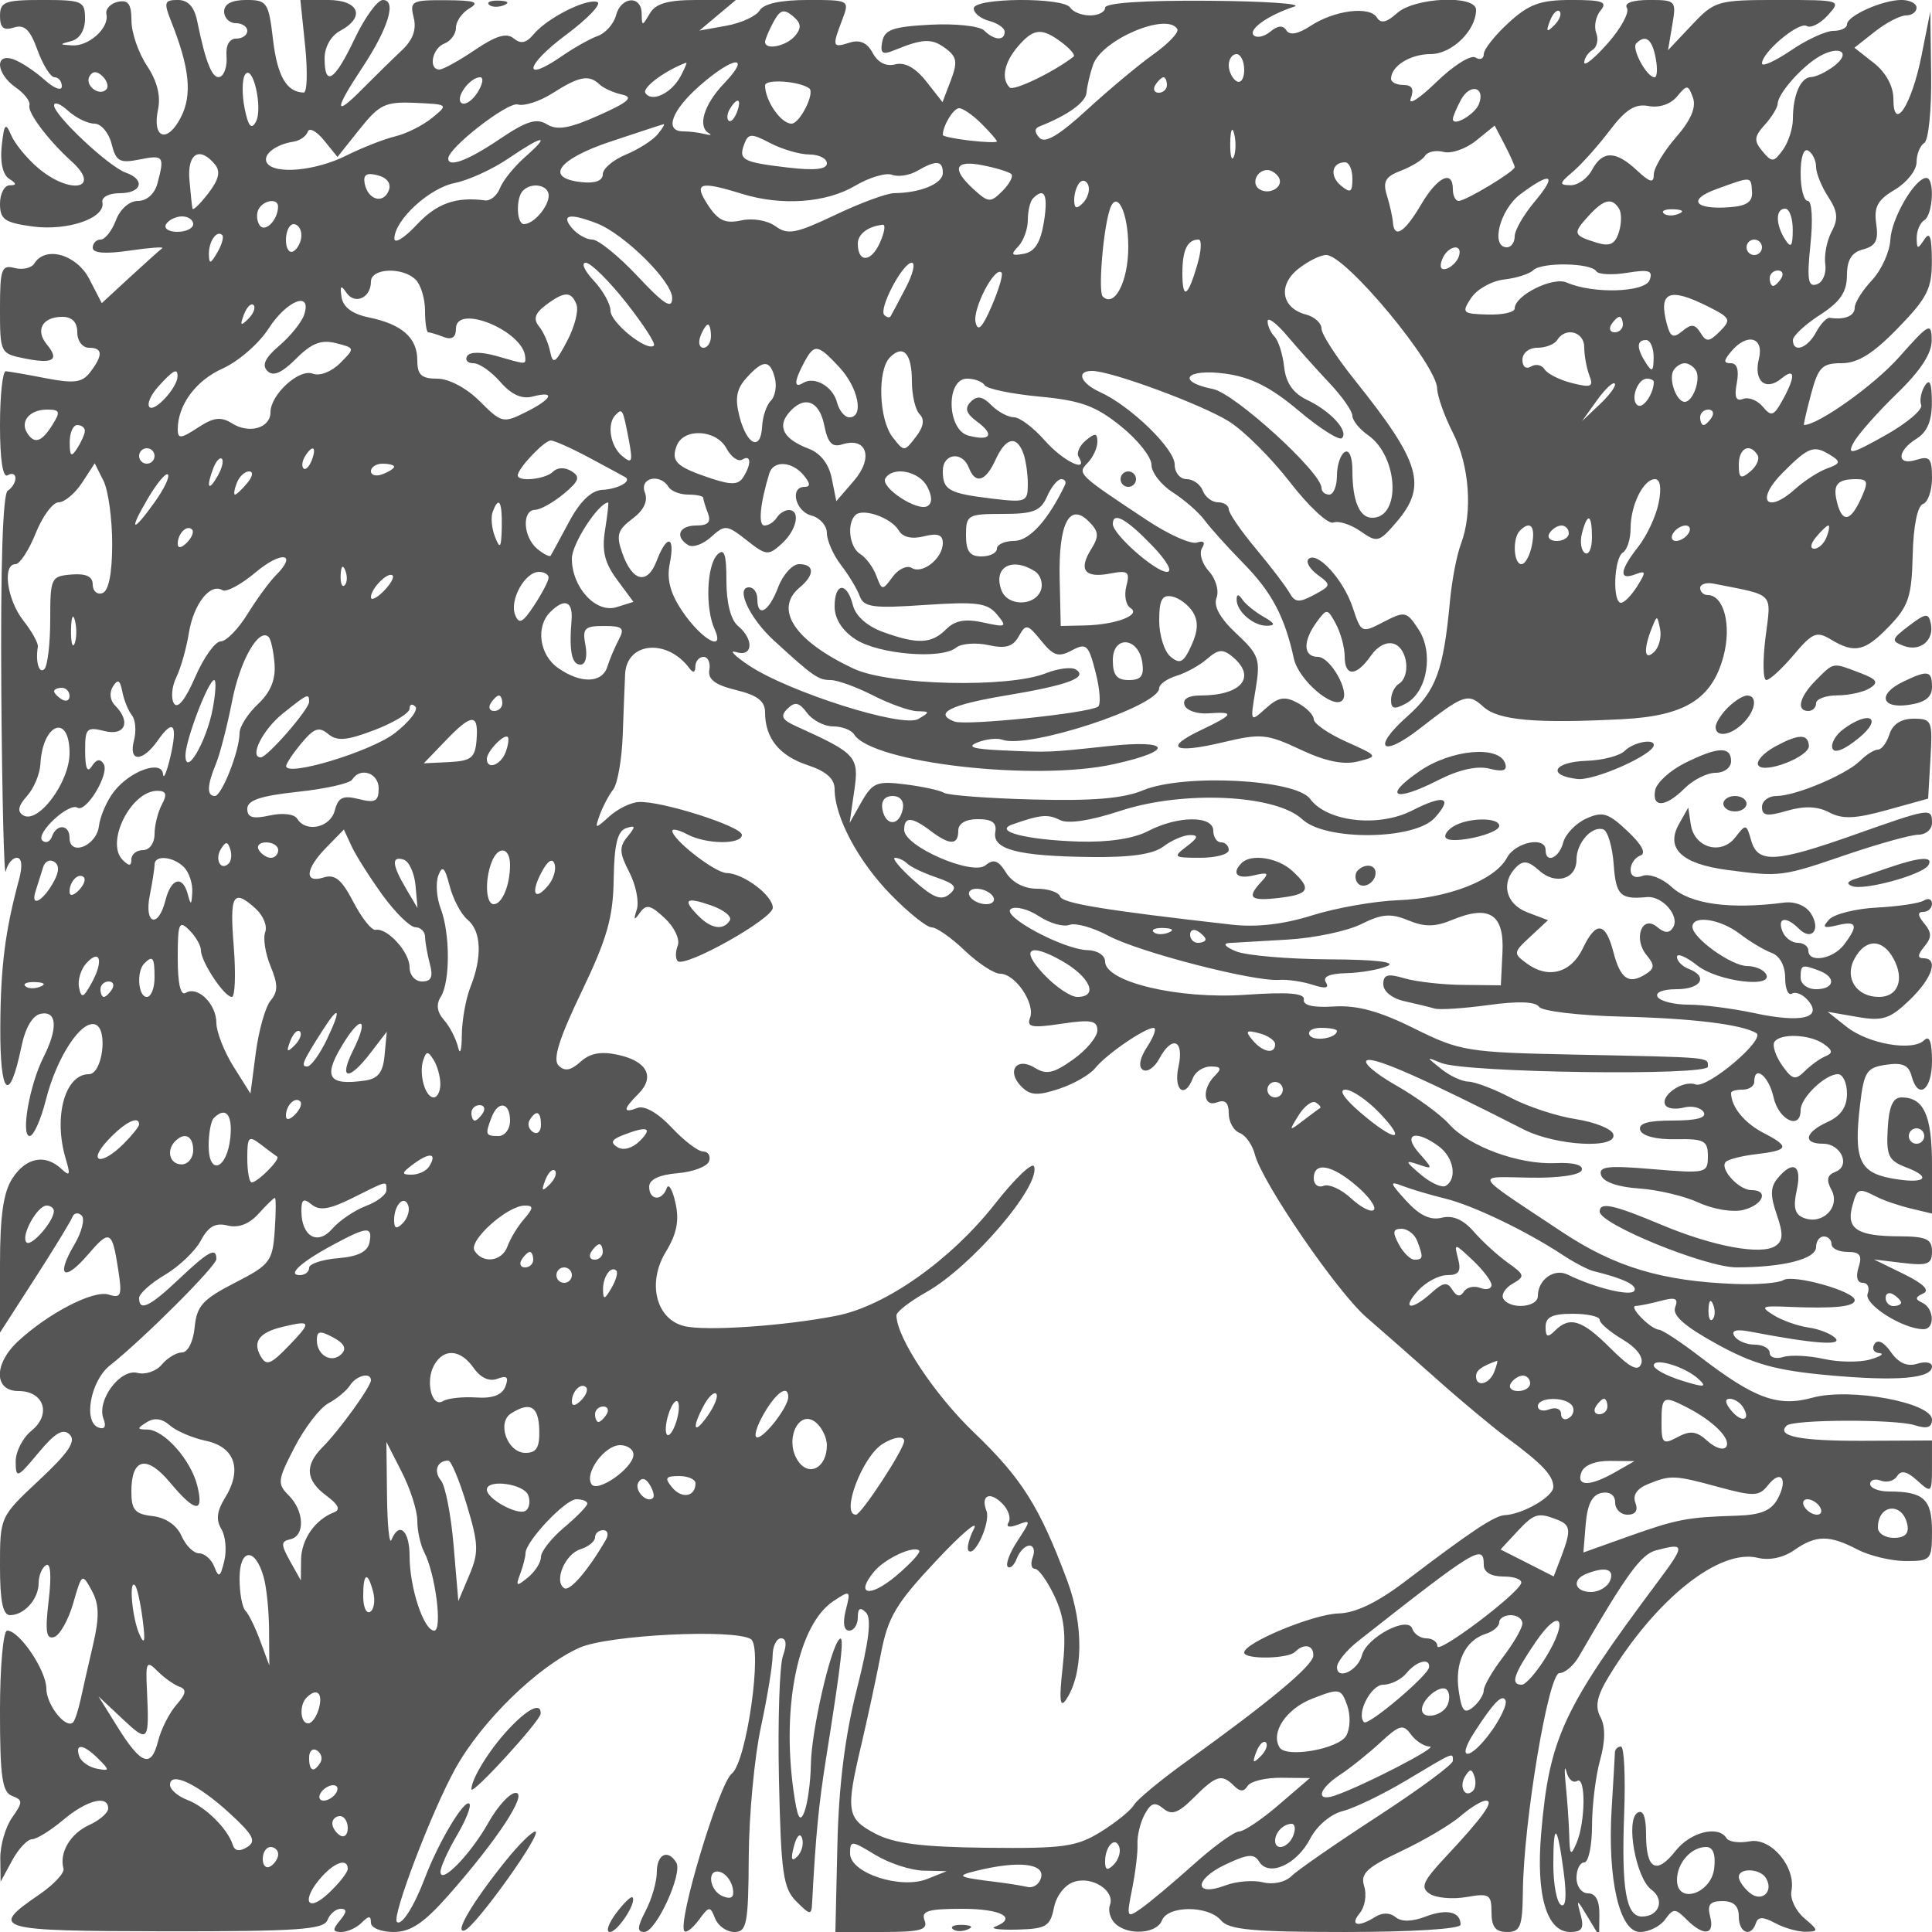 <svg xmlns="http://www.w3.org/2000/svg" version="1.0" width="250" height="250" viewBox="0 0 250 250" preserveAspectRatio="xMidYMid meet">
<g transform="translate(0,250) scale(0.01,-0.01)" fill="#555555" stroke="none">
<path d="M0 24793 c0 -153 46 -192 180 -149 137 43 209 -26 306 -294 70 -192 169 -350 220 -350 52 0 94 -53 94 -117 0 -65 -101 -27 -225 85 -124 111 -304 230 -400 264 -248 87 -226 -185 29 -364 113 -78 192 -182 177 -230 -29 -92 242 -452 544 -725 399 -360 -17 -441 -435 -84 -142 121 -298 311 -345 421 -73 171 -91 151 -123 -140 -22 -208 14 -371 96 -423 99 -63 101 -84 7 -85 -69 -1 -125 -109 -125 -239 0 -203 61 -245 424 -294 454 -60 944 109 901 313 -14 66 85 118 225 118 286 0 336 176 75 267 -218 77 -925 740 -925 869 0 52 82 21 183 -71 100 -91 253 -165 339 -165 86 0 186 -118 222 -262 57 -227 104 -253 361 -202 313 63 327 43 232 -311 -36 -134 -138 -225 -251 -225 -112 0 -230 -104 -286 -250 -52 -137 -141 -250 -198 -250 -56 0 -102 -48 -102 -106 0 -70 163 -83 475 -37 261 38 452 52 424 31 -28 -21 -216 -189 -417 -374 l-365 -337 -161 312 c-165 319 -568 434 -711 202 -37 -60 -152 -86 -256 -59 -169 44 -189 -11 -189 -529 0 -569 5 -579 316 -641 373 -75 458 -22 290 181 -153 185 -57 357 200 357 127 0 194 -69 194 -200 0 -111 67 -200 150 -200 181 0 186 -94 18 -315 -103 -136 -206 -150 -572 -80 -245 48 -480 88 -521 91 -41 2 -75 -314 -75 -702 0 -445 37 -683 100 -644 55 34 100 17 100 -38 0 -55 -45 -128 -100 -162 -64 -40 -94 -983 -83 -2581 10 -1386 36 -2440 58 -2344 22 96 86 175 143 175 64 0 76 -104 30 -275 -182 -673 -240 -1131 -244 -1920 -4 -885 117 -999 272 -254 52 252 145 410 253 431 209 40 223 -189 34 -562 -181 -358 -297 -1020 -179 -1020 51 0 145 211 210 468 140 555 461 1043 642 974 165 -64 89 -642 -85 -642 -312 0 -463 -556 -299 -1100 62 -206 52 -228 -58 -125 -209 195 -456 148 -632 -121 -118 -180 -162 -485 -162 -1122 l0 -876 449 697 c247 383 466 742 487 797 20 55 74 65 120 22 46 -43 3 -215 -96 -382 -240 -406 -131 -484 176 -127 286 333 315 318 394 -193 52 -336 38 -373 -124 -322 -195 62 -777 -238 -1171 -603 -318 -294 -315 -645 4 -645 332 0 430 -303 167 -515 -113 -92 -205 -272 -203 -401 2 -219 21 -212 294 116 217 261 320 321 405 237 86 -85 -13 -233 -394 -589 -508 -475 -508 -476 -508 -1112 0 -455 37 -636 130 -636 184 0 370 209 370 414 0 96 43 201 96 233 59 37 72 -138 34 -457 -48 -406 -32 -507 72 -473 73 25 184 222 246 439 111 386 115 389 239 163 97 -177 101 -340 18 -700 -60 -258 -134 -580 -163 -717 -30 -136 -73 -266 -96 -289 -92 -93 -346 227 -346 436 0 235 -348 751 -507 751 -51 0 -93 -467 -93 -1039 0 -850 28 -1051 156 -1100 142 -54 142 -80 0 -282 -86 -123 -154 -360 -152 -526 l4 -303 149 275 c82 151 198 275 257 275 59 0 241 113 404 250 306 258 582 328 582 148 0 -56 -112 -153 -248 -215 -242 -110 -388 -359 -330 -563 15 -56 -126 -207 -314 -336 -656 -448 -575 -472 1626 -475 1709 -2 2056 22 2103 144 31 81 109 147 172 147 83 0 81 -42 -9 -150 -101 -121 -97 -150 18 -150 78 0 196 54 262 120 93 93 120 93 120 0 0 -66 131 -120 292 -120 222 0 391 113 711 475 630 713 1032 1325 870 1325 -75 0 -232 -171 -350 -380 -233 -416 -623 -816 -623 -641 0 60 96 272 212 470 117 198 190 382 162 411 -64 64 -400 -497 -575 -960 -141 -371 -304 -628 -363 -569 -69 68 448 1425 754 1979 341 618 1070 1328 1610 1569 371 165 1997 246 2216 111 157 -97 -55 -1590 -246 -1740 -166 -130 -711 -1942 -613 -2040 25 -25 109 41 187 147 132 180 146 181 210 18 37 -96 149 -175 248 -175 162 0 182 103 187 975 3 536 74 1290 157 1675 83 385 151 801 152 925 1 124 50 225 109 225 68 0 77 -81 25 -225 -45 -124 -68 -846 -52 -1605 27 -1211 54 -1404 225 -1575 179 -179 196 -181 204 -20 47 884 85 1272 181 1875 201 1264 239 1601 173 1540 -116 -106 -363 -1186 -370 -1620 -4 -231 -42 -508 -84 -616 -58 -148 -92 -78 -143 289 -151 1107 68 2139 518 2438 221 147 226 143 161 -115 -42 -168 -26 -266 44 -266 61 0 111 77 111 170 0 120 31 139 106 64 75 -75 40 -368 -119 -995 -153 -602 -234 -1252 -251 -2014 l-26 -1125 606 0 c497 0 595 27 548 150 -47 122 44 150 489 150 505 0 719 -117 422 -232 -69 -26 63 -43 292 -37 369 10 423 42 471 282 31 157 142 299 263 337 237 75 532 -119 461 -304 -25 -67 4 -172 66 -234 161 -161 541 -138 608 38 75 195 602 195 764 0 100 -121 412 -150 1612 -150 863 0 1488 40 1488 94 0 169 -178 210 -454 105 -174 -67 -312 -69 -387 -7 -72 60 -171 61 -262 4 -224 -141 -336 -114 -201 49 66 80 92 235 57 345 -52 166 28 242 477 455 297 140 643 345 770 455 127 110 274 200 328 200 114 0 -36 -210 -522 -729 -296 -317 -330 -395 -205 -477 82 -54 295 -73 474 -42 296 52 325 35 325 -197 0 -188 52 -255 200 -255 174 0 201 69 206 525 10 906 331 2825 473 2825 70 0 182 95 249 210 619 1068 806 1326 1000 1378 382 102 383 74 19 -413 -1224 -1639 -1399 -2017 -1504 -3246 -69 -805 71 -1279 376 -1279 153 0 182 48 134 225 -57 208 -50 206 89 -25 l151 -250 3 275 c3 179 -48 275 -146 275 -83 0 -150 89 -150 200 0 110 45 200 100 200 55 0 100 214 101 475 0 261 47 643 104 849 69 247 70 435 5 557 -74 138 -46 272 109 527 612 1006 1433 1658 1930 1533 146 -36 330 3 468 100 282 197 454 199 819 8 158 -82 439 -149 625 -149 327 0 339 14 339 389 0 412 -108 511 -558 511 -133 0 -242 44 -242 97 0 53 63 73 140 43 77 -29 171 -3 210 60 49 79 127 62 260 -59 183 -166 190 -160 190 173 l0 346 -893 -4 c-816 -3 -1126 59 -988 196 80 81 1405 86 1656 6 162 -51 225 -31 225 72 0 221 -1064 417 -1545 284 -448 -123 -746 -15 -1455 528 -247 190 -487 348 -532 351 -113 9 -402 307 -300 308 45 1 191 31 324 66 188 51 229 32 185 -83 -40 -104 120 -246 537 -475 475 -262 763 -342 1440 -404 895 -82 1346 -44 1346 113 0 53 -86 68 -191 35 -129 -41 -240 8 -340 150 -92 132 -173 171 -214 104 -37 -59 -8 -111 64 -117 72 -5 19 -42 -119 -82 -137 -39 -407 -36 -600 7 -192 43 -429 55 -525 25 -96 -29 -175 -5 -175 53 0 59 -87 107 -194 107 -107 0 -225 50 -263 111 -46 75 24 93 219 55 798 -153 1184 -183 1088 -82 -55 57 -212 119 -350 138 -137 20 -340 91 -450 160 -178 111 -157 123 200 107 589 -25 850 2 850 87 0 115 -796 338 -924 259 -62 -38 -340 -60 -619 -50 -951 36 -1560 219 -2245 674 -1174 779 -1136 714 -419 702 376 -7 652 33 675 97 23 67 -107 102 -340 91 -475 -21 -1117 214 -1378 506 -110 123 -421 350 -692 504 -270 154 -435 299 -365 322 110 37 752 -248 2021 -895 421 -215 1227 -258 1161 -61 -23 69 -240 155 -483 193 -243 37 -620 160 -838 275 -218 114 -466 208 -550 210 -85 2 -244 75 -354 164 -200 160 -200 160 0 78 310 -127 3450 -170 3450 -48 0 126 73 119 -1714 156 -1406 29 -1489 43 -2087 339 -448 223 -737 302 -1035 284 -270 -17 -406 14 -392 89 15 83 -199 101 -760 62 -863 -59 -1812 166 -1812 431 0 79 -99 144 -225 147 -313 6 -1133 447 -993 534 62 38 226 -5 364 -96 139 -91 316 -141 393 -111 77 30 305 -34 506 -142 392 -210 1873 -593 2205 -570 110 8 307 -21 438 -64 164 -53 216 -43 169 33 -45 72 47 113 262 118 182 4 421 45 531 91 127 53 -146 85 -754 88 -525 3 -1065 49 -1200 103 -135 54 -178 102 -96 108 82 5 428 25 768 45 340 20 766 110 947 200 266 133 381 142 607 49 212 -88 347 -87 571 6 480 199 674 73 649 -423 l-21 -424 -486 5 c-267 2 -609 41 -760 85 -219 65 -275 49 -275 -77 0 -92 116 -185 275 -219 151 -34 326 -76 389 -95 63 -19 378 2 700 46 379 52 609 44 651 -23 36 -56 514 -113 1063 -127 914 -22 1556 -100 1748 -213 130 -77 -632 -723 -785 -665 -162 62 -465 -147 -390 -269 27 -44 134 -57 238 -30 104 27 219 1 256 -59 44 -73 -89 -109 -397 -109 -327 0 -452 -37 -423 -125 25 -75 208 -122 458 -117 369 7 417 -18 417 -219 0 -221 -21 -226 -714 -168 -586 50 -705 35 -667 -80 29 -86 218 -152 489 -170 243 -16 592 -99 775 -184 187 -86 441 -128 575 -94 258 65 335 257 104 257 -164 0 -416 279 -330 365 33 33 204 77 381 98 437 51 455 97 108 276 -250 129 -421 340 -421 519 0 23 68 42 150 42 83 0 150 45 150 100 0 228 189 77 250 -200 65 -294 350 -429 350 -165 0 160 317 465 483 465 64 0 117 -113 117 -252 0 -172 -80 -289 -250 -366 -296 -135 -328 -282 -61 -282 236 0 362 -287 161 -364 -107 -41 -121 -104 -50 -235 117 -220 -115 -455 -357 -362 -119 45 -142 136 -93 361 71 323 -47 395 -248 152 -94 -112 -96 -224 -11 -468 86 -248 83 -340 -15 -406 -184 -124 -810 -8 -1482 275 -619 260 -794 297 -794 169 0 -163 1371 -722 1770 -722 606 0 1030 108 1030 263 0 75 45 137 100 137 55 0 100 -45 100 -100 0 -55 93 -100 207 -100 161 0 193 -44 143 -200 -39 -122 -18 -200 54 -200 65 0 93 -64 63 -142 -52 -135 458 -458 723 -458 151 0 139 270 -15 342 -97 45 -94 72 11 120 90 41 5 126 -250 251 l-386 189 375 -45 c320 -38 375 -16 375 149 0 161 -72 194 -425 196 -534 1 -683 94 -610 377 66 249 81 255 317 135 92 -48 292 -116 443 -152 l275 -66 0 632 c0 639 -106 872 -395 871 -110 0 -162 -116 -178 -403 -20 -352 10 -415 239 -502 356 -135 235 -222 -197 -141 -410 77 -483 250 -400 950 51 430 85 482 337 519 208 31 292 -5 328 -140 84 -322 266 -194 266 188 0 246 -33 337 -100 270 -149 -149 -723 -50 -1004 172 l-246 195 382 -66 c329 -57 421 -28 675 215 298 286 384 544 181 544 -78 0 -74 46 12 150 99 120 99 180 0 300 -86 104 -90 150 -12 150 61 0 112 48 112 106 0 58 -47 77 -105 41 -58 -36 -330 -77 -605 -91 -274 -14 -553 -83 -620 -154 -96 -104 -75 -118 105 -75 256 62 277 0 86 -252 -143 -188 -461 -240 -461 -75 0 55 -63 100 -139 100 -77 0 -166 68 -197 150 -69 179 49 197 214 32 166 -166 288 -9 155 198 -64 100 -206 158 -346 140 -706 -91 -1215 -20 -1457 203 -122 113 -289 176 -375 143 -94 -36 -155 -5 -155 79 0 76 56 158 125 183 81 28 23 140 -165 317 -251 237 -323 258 -535 162 -135 -62 -268 -201 -297 -309 -53 -203 -228 -278 -228 -98 0 182 -391 104 -500 -100 -154 -288 -763 -526 -1405 -549 -306 -11 -807 -99 -1115 -196 -372 -117 -721 -157 -1044 -120 -1657 188 -2190 276 -2219 365 -19 55 -154 100 -301 100 -163 0 -319 81 -398 208 -99 160 -160 181 -265 95 -168 -140 -1053 244 -1053 458 0 176 98 172 344 -14 247 -187 356 -186 356 3 0 94 95 150 254 150 184 0 247 -47 225 -168 -39 -224 287 -310 1227 -322 523 -7 816 35 950 137 107 81 262 147 344 147 113 0 103 -36 -44 -147 -182 -138 -171 -147 175 -147 203 0 369 45 369 100 0 55 -45 100 -100 100 -55 0 -100 68 -100 150 0 199 -460 196 -845 -5 -188 -98 -516 -147 -900 -135 -677 22 -1106 133 -855 221 363 128 460 137 615 58 104 -54 393 -10 785 119 814 267 2010 211 2353 -111 300 -281 1451 -268 1712 19 243 269 124 308 -293 95 -436 -222 -1101 -146 -1319 151 -186 255 -1642 329 -2165 110 -252 -105 -652 -138 -1414 -118 -585 15 -1106 54 -1159 87 -52 32 -278 81 -501 109 -365 46 -423 23 -564 -224 l-156 -276 60 416 c65 443 29 483 -745 833 -191 85 -216 134 -119 230 97 95 151 83 253 -54 71 -96 223 -175 337 -175 115 0 236 -46 271 -102 229 -370 2343 -613 3364 -386 789 174 742 321 -74 233 -784 -84 -758 -83 -1391 -54 -363 17 -445 45 -300 102 110 44 254 59 319 35 333 -125 2031 433 2031 667 0 50 101 122 225 160 124 38 303 137 398 221 141 123 202 128 325 26 317 -263 119 -502 -415 -502 -157 0 -233 -47 -205 -125 24 -69 163 -117 308 -106 350 25 333 -13 -94 -216 -492 -234 -352 -311 286 -158 487 116 566 109 1000 -95 322 -152 557 -200 742 -154 268 67 267 69 -150 256 -231 104 -420 234 -420 290 0 55 -94 151 -208 212 -168 90 -249 76 -413 -71 -202 -182 -203 -180 -132 243 65 393 46 450 -249 726 -211 197 -298 354 -256 463 35 91 -9 244 -99 343 -90 99 -129 233 -89 299 47 75 23 102 -65 72 -76 -26 -364 102 -639 284 -908 601 -913 606 -775 748 69 71 125 193 125 271 0 115 -29 119 -149 19 -82 -68 -124 -164 -94 -212 137 -221 -202 -58 -438 211 -145 165 -324 300 -398 300 -75 0 -206 70 -292 156 -116 117 -185 128 -268 44 -82 -84 -60 -151 82 -256 231 -170 178 -257 -112 -181 -279 73 -294 737 -17 737 96 0 198 -38 227 -85 29 -47 347 -113 707 -147 535 -50 728 -119 1053 -381 220 -176 399 -402 399 -501 0 -100 124 -260 275 -357 151 -97 336 -258 410 -358 74 -101 302 -354 507 -563 366 -373 533 -690 651 -1232 60 -273 507 -659 626 -540 105 105 -153 564 -317 564 -189 0 -196 202 -15 449 132 181 140 180 250 -24 62 -117 113 -305 113 -418 0 -267 149 -264 338 6 91 130 210 190 306 153 173 -66 212 -420 56 -516 -55 -34 -100 -128 -100 -209 0 -115 43 -125 192 -45 277 148 363 655 164 959 -154 235 -176 240 -452 97 -286 -148 -290 -146 -400 187 -120 361 -462 736 -572 626 -37 -37 16 -128 118 -203 178 -130 177 -141 -47 -260 -193 -104 -247 -99 -317 26 -46 83 -242 340 -435 571 -193 231 -351 461 -351 510 0 50 -63 91 -139 91 -77 0 -166 68 -197 150 -32 83 -127 150 -211 150 -84 0 -153 85 -153 190 0 202 -569 755 -962 934 -257 117 -319 276 -107 276 246 0 1419 -433 1772 -654 194 -121 550 -476 791 -788 241 -312 493 -546 560 -520 68 26 225 -25 350 -112 216 -151 240 -145 462 113 408 474 320 774 -538 1845 -235 294 -428 592 -428 664 0 71 -90 152 -199 181 -316 82 -369 374 -107 587 126 101 291 184 367 184 253 0 1431 -1419 1436 -1729 2 -98 93 -355 203 -571 215 -421 259 -1032 104 -1440 -53 -139 -116 -468 -141 -731 -84 -908 -181 -1170 -550 -1497 -467 -414 -337 -546 157 -161 574 446 626 464 826 282 194 -175 675 -218 1804 -159 803 42 1153 260 1301 811 108 402 7 795 -205 795 -53 0 -96 41 -96 91 0 49 79 75 175 56 802 -159 745 -100 670 -701 -37 -300 -32 -546 11 -546 44 0 203 146 354 325 243 288 298 311 481 200 308 -186 442 -156 758 174 248 258 289 384 301 919 9 374 62 636 133 660 64 21 117 173 117 337 0 253 -31 289 -200 235 -260 -83 -260 111 0 273 139 87 200 232 198 476 -1 245 -28 308 -90 210 -49 -77 -71 -190 -48 -250 23 -60 -188 -238 -469 -395 -431 -242 -494 -257 -407 -94 56 105 308 391 559 634 310 300 456 524 453 695 -3 234 -32 219 -425 -224 -318 -358 -1043 -875 -1228 -875 -8 0 33 180 92 400 93 349 143 400 395 400 210 0 407 122 729 454 381 392 441 511 439 875 -1 309 -27 381 -98 271 -84 -129 -97 -127 -98 19 -1 93 43 197 98 231 115 71 137 552 25 547 -150 -6 -450 -524 -464 -800 -8 -156 -115 -391 -237 -522 -123 -131 -224 -291 -224 -356 0 -108 -130 -161 -322 -132 -40 6 -120 -79 -179 -188 -111 -208 -299 -271 -299 -100 0 55 157 201 349 325 263 170 349 296 350 510 1 204 60 300 210 339 163 43 201 116 169 331 -32 218 18 310 241 441 154 92 281 251 281 355 0 103 45 216 100 250 55 34 95 430 89 881 l-11 819 -114 -572 c-128 -642 -364 -1002 -364 -555 0 161 -97 339 -252 461 l-252 198 265 209 c146 115 327 209 402 209 76 0 137 45 137 100 0 55 -88 100 -195 100 -247 0 -705 -205 -705 -316 0 -46 -80 -84 -177 -84 -97 0 -345 -114 -550 -254 -205 -139 -373 -214 -373 -167 0 145 479 546 579 484 52 -32 175 31 273 139 177 196 169 198 -638 198 -792 0 -826 -10 -1123 -325 l-307 -325 55 325 c54 316 46 325 -297 325 -217 0 -329 -40 -290 -103 35 -57 -75 -261 -244 -453 -170 -193 -308 -307 -308 -253 0 53 48 127 107 163 59 37 80 135 48 219 -32 84 -7 214 56 290 94 113 28 137 -376 137 -403 0 -548 -52 -813 -294 -177 -162 -322 -345 -322 -406 0 -62 -49 -81 -109 -44 -60 37 -288 -107 -506 -320 -218 -212 -367 -307 -330 -211 46 122 17 175 -94 175 -89 0 -161 36 -161 80 0 165 249 320 514 320 273 0 586 306 586 572 0 197 -796 163 -1023 -43 -134 -121 -210 -138 -260 -56 -94 152 -548 95 -858 -108 -161 -106 -271 -126 -313 -59 -43 70 -111 65 -207 -15 -79 -66 -176 -87 -216 -48 -75 76 189 262 527 372 110 36 -396 70 -1125 75 -823 6 -1325 -28 -1325 -90 0 -55 -87 -100 -194 -100 -107 0 -222 45 -256 100 -86 139 -1250 130 -1250 -9 0 -61 90 -133 200 -162 110 -29 200 -92 200 -141 0 -120 -137 -111 -265 17 -58 58 -371 92 -694 75 -485 -25 -595 -63 -625 -220 -29 -150 2 -173 149 -113 377 154 489 160 666 30 151 -111 163 -179 73 -416 l-108 -283 -211 269 c-139 176 -277 252 -400 220 -119 -31 -226 23 -292 147 -72 134 -167 176 -299 134 -223 -71 -229 -53 -96 295 97 256 96 257 -446 257 -348 0 -571 -48 -622 -135 -44 -74 -237 -163 -430 -198 l-350 -63 236 198 236 198 -506 0 c-376 0 -532 -45 -608 -175 -97 -167 -102 -167 -105 0 -4 241 -268 221 -332 -24 -29 -110 -135 -230 -237 -267 -101 -36 -308 -153 -460 -258 -521 -361 -482 -124 44 268 289 215 473 409 410 430 -144 48 -650 -209 -824 -419 -94 -113 -166 -128 -257 -52 -92 76 -229 35 -501 -149 -206 -140 -413 -254 -460 -254 -147 0 -94 275 64 336 83 32 150 124 150 206 0 81 79 194 175 250 137 80 71 103 -302 105 -446 3 -473 -11 -420 -224 39 -155 -10 -290 -154 -425 -116 -109 -343 -332 -505 -495 -371 -376 -374 -284 -9 267 339 511 452 880 269 880 -69 0 -233 -225 -364 -500 -260 -549 -390 -633 -390 -254 0 145 83 291 200 354 334 179 247 400 -156 400 l-357 0 62 -600 c33 -330 25 -599 -19 -598 -220 4 -341 211 -397 681 -57 488 -77 517 -347 517 -188 0 -286 -52 -286 -150 0 -82 68 -150 150 -150 83 0 150 -45 150 -100 0 -55 -65 -100 -144 -100 -88 0 -136 -87 -125 -225 11 -124 -26 -244 -81 -268 -98 -43 -188 174 -298 718 -38 187 -118 275 -251 275 -174 0 -184 -31 -87 -275 241 -607 276 -954 125 -1246 -176 -341 -374 -270 -294 106 37 174 -12 367 -144 565 -110 165 -200 427 -200 582 -1 217 -42 274 -176 244 -96 -21 -163 -94 -148 -162 38 -176 -228 -416 -445 -402 -167 10 -168 15 -7 57 106 28 175 141 175 288 0 228 -34 243 -550 243 -489 0 -550 -23 -550 -207z m10289 -256 c-111 -134 -389 -192 -389 -80 0 31 48 146 107 256 86 160 135 176 251 80 110 -91 117 -153 31 -256z m9823 136 c-98 -98 -110 -86 -56 56 38 99 94 154 125 124 30 -31 0 -112 -69 -180z m-4878 -48 c26 -41 -112 -187 -305 -325 -193 -137 -582 -462 -864 -721 -361 -331 -543 -439 -614 -363 -67 73 -67 122 -1 148 365 143 601 312 610 439 6 81 44 242 84 358 111 325 955 684 1090 464z m-1491 -177 c106 -80 173 -161 150 -180 -250 -196 -776 -451 -828 -400 -113 113 -71 323 107 531 203 237 310 246 571 49z m7681 -198 c27 -137 20 -250 -14 -250 -101 0 -303 373 -237 439 120 120 205 57 251 -189z m2307 -106 c-100 -76 -232 -139 -295 -141 -136 -4 -236 -233 -236 -542 0 -123 -59 -303 -130 -401 -119 -163 -142 -164 -264 -17 -113 135 -108 189 30 342 90 99 165 222 167 273 5 135 319 488 546 616 264 147 410 43 182 -130z m-7631 -50 c0 -113 -45 -178 -100 -144 -55 34 -100 127 -100 206 0 79 45 144 100 144 55 0 100 -93 100 -206z m-7294 -82 c-118 -221 -376 -342 -455 -214 -42 69 258 291 528 391 15 6 -17 -74 -73 -177z m563 -92 c-261 -273 -347 -560 -194 -645 41 -23 15 -27 -58 -9 -73 19 -197 34 -275 34 -250 0 -153 270 211 590 441 387 679 409 316 30z m-7994 -78 c-95 -96 -286 59 -215 174 42 68 98 66 170 -6 58 -58 79 -134 45 -168z m1935 -420 c-58 -105 -98 -56 -145 177 -35 177 -33 371 4 432 100 162 238 -435 141 -609z m2871 384 c-67 -106 -159 -169 -206 -141 -95 59 101 335 238 335 49 0 34 -87 -32 -194z m1574 104 c52 -50 185 -110 295 -134 153 -34 83 -97 -300 -268 -380 -170 -541 -198 -672 -117 -135 84 -266 43 -614 -192 -407 -275 -664 -372 -664 -250 0 138 771 737 900 699 83 -25 285 41 450 146 343 219 471 243 605 116z m2716 -53 c79 -58 -121 -457 -229 -457 -137 0 -342 297 -342 495 0 86 441 56 571 -38z m4629 43 c0 -55 -48 -100 -106 -100 -58 0 -78 45 -44 100 34 55 82 100 106 100 24 0 44 -45 44 -100z m4038 -245 c-52 -136 -338 -301 -338 -195 0 29 47 141 105 249 116 216 318 168 233 -54z m2548 -433 c-157 -181 -286 -397 -286 -479 0 -118 -48 -106 -219 53 -276 257 -445 258 -581 4 -59 -110 -184 -199 -279 -197 -150 3 -146 25 32 175 111 95 325 334 476 533 207 273 329 350 503 317 138 -26 286 23 369 124 130 156 144 155 206 -17 44 -125 -27 -291 -221 -513z m-16095 252 c-119 -97 -334 -205 -479 -239 -144 -35 -429 -147 -633 -249 -396 -198 -930 -247 -1025 -93 -62 102 109 238 344 274 82 12 164 70 184 128 19 58 114 9 210 -110 l175 -216 287 360 c256 321 332 357 719 340 430 -19 432 -20 218 -195z m3944 72 c-33 -85 -81 -133 -107 -107 -27 26 -18 96 18 154 98 160 156 129 89 -47z m3165 -146 c110 -110 200 -213 200 -230 0 -16 -157 -11 -350 11 -192 22 -350 55 -350 72 0 120 137 347 211 347 49 0 179 -90 289 -200z m-4191 -139 c-64 -77 -249 -195 -412 -262 -163 -68 -297 -182 -297 -254 0 -84 -100 -121 -275 -102 -484 52 -309 296 375 525 358 119 667 221 687 225 21 4 -15 -56 -78 -132z m7457 -288 c-28 -68 -49 12 -47 177 3 165 25 220 50 123 26 -97 24 -232 -3 -300z m3634 -136 c0 -55 -632 -436 -725 -437 -41 0 -75 68 -75 150 0 260 -199 164 -413 -200 -213 -361 -347 -444 -363 -225 -5 69 -40 225 -78 348 -55 179 -18 243 183 319 138 53 278 139 311 192 33 54 141 76 241 50 99 -26 288 40 420 147 l240 194 130 -249 c71 -137 129 -267 129 -289z m-9125 164 c124 -1 225 -52 225 -115 0 -78 -160 -95 -514 -53 -581 69 -634 98 -553 309 51 133 91 134 337 5 154 -80 381 -146 505 -146z m-3681 -33 c-141 -125 -287 -305 -324 -402 -37 -96 -124 -168 -194 -159 -378 50 -626 -39 -886 -318 -159 -170 -289 -249 -287 -175 6 242 451 652 781 718 176 35 488 177 692 316 458 311 559 320 218 20z m16706 -127 c0 -82 71 -256 157 -388 123 -188 133 -285 44 -450 -62 -116 -98 -306 -82 -423 17 -116 -32 -233 -109 -259 -114 -39 -130 59 -83 516 34 321 19 563 -34 563 -51 0 -93 160 -93 356 0 212 40 331 100 294 55 -34 100 -128 100 -209z m-20719 32 c76 -91 52 -195 -86 -375 -105 -136 -196 -225 -204 -198 -7 28 -25 196 -40 375 -29 340 132 437 330 198z m9419 -111 c0 -138 -289 -258 -626 -261 -97 0 -442 -127 -766 -282 -508 -241 -614 -262 -772 -147 -104 76 -295 109 -444 76 -207 -45 -298 -3 -430 197 -191 292 -114 318 439 147 514 -159 1088 -118 1466 105 183 108 398 172 477 141 79 -30 225 -7 325 51 247 143 331 136 331 -27z m887 -15 c28 -29 -24 -126 -115 -218 -154 -154 -180 -153 -369 18 -296 268 -252 388 115 314 174 -34 341 -86 369 -114z m4413 -59 c0 -177 -25 -192 -149 -89 -150 125 -118 301 55 301 52 0 94 -96 94 -212z m-12469 -152 c-70 -181 -271 -123 -312 89 -22 115 25 145 168 107 123 -32 178 -107 144 -196z m11515 171 c74 -120 -114 -238 -248 -156 -111 69 -38 249 102 249 49 0 114 -42 146 -93z m-2535 -336 c-81 -81 -111 -70 -111 42 0 85 33 186 73 227 40 40 90 21 111 -42 21 -64 -12 -166 -73 -227z m5848 21 c-142 -169 -259 -371 -259 -450 0 -78 -45 -142 -100 -142 -217 0 -92 489 175 688 400 299 481 257 184 -96z m2812 129 c10 -131 -67 -186 -285 -202 -458 -35 -557 96 -176 234 463 168 446 169 461 -32z m-15571 -51 c0 -144 -195 -370 -320 -370 -97 0 -107 340 -13 433 114 115 333 73 333 -63z m6408 -344 c-44 -267 -118 -384 -260 -410 -160 -29 -174 -11 -73 94 69 72 125 226 125 343 0 118 30 244 67 280 150 151 198 46 141 -307z m-9910 199 c-3 -178 -174 -344 -241 -236 -38 61 -41 156 -7 211 72 117 251 135 248 25z m11002 -519 c0 -448 -178 -794 -331 -642 -59 59 3 841 89 1117 88 284 242 -18 242 -475z m6351 493 c34 -55 33 -192 -3 -304 -48 -154 -117 -187 -281 -137 -311 96 -319 119 -118 341 203 224 309 250 402 100z m768 -67 c-72 -29 -159 -26 -192 8 -33 33 26 56 131 52 117 -5 141 -28 61 -60z m1479 -207 c-1 -214 -22 -242 -98 -125 -126 196 -126 400 0 400 55 0 99 -124 98 -275z m-20698 75 c0 -55 -93 -100 -206 -100 -113 0 -178 45 -144 100 34 55 127 100 206 100 79 0 144 -45 144 -100z m5218 12 c358 -137 982 -754 980 -969 -1 -149 -103 -85 -447 282 -245 261 -509 475 -586 475 -77 0 -197 68 -265 150 -143 173 -30 195 318 62z m-3818 -156 c0 -79 -45 -172 -100 -206 -55 -34 -100 31 -100 144 0 113 45 206 100 206 55 0 100 -65 100 -144z m7483 -103 c-114 -250 -283 -254 -283 -5 0 123 133 224 323 244 40 4 22 -103 -40 -239z m-8571 -120 c-87 -150 -106 -155 -109 -25 -3 169 102 320 173 250 23 -24 -5 -125 -64 -225z m12684 -147 c-124 -432 -196 -476 -196 -119 0 299 65 433 210 433 42 0 36 -141 -14 -314z m7304 214 c0 -55 -45 -100 -100 -100 -55 0 -100 45 -100 100 0 55 45 100 100 100 55 0 100 -45 100 -100z m-3923 -119 c-22 -65 -93 -136 -158 -158 -73 -24 -96 21 -58 119 69 181 276 219 216 39z m-10776 -594 c223 -283 386 -534 361 -558 -86 -86 -562 296 -562 451 0 86 -98 261 -217 389 -120 127 -166 231 -103 231 64 0 298 -231 521 -513z m3619 188 c-93 -179 -181 -344 -195 -367 -14 -23 -51 -16 -82 16 -77 77 237 676 355 676 51 0 16 -146 -78 -325z m8936 215 c26 -42 205 -51 398 -20 284 46 339 29 292 -94 -61 -161 -735 -181 -1072 -32 -180 80 -674 -166 -674 -336 0 -49 -157 -84 -349 -78 -329 9 -341 22 -214 215 75 113 266 220 424 238 159 18 330 72 380 121 110 106 747 96 815 -14z m-15276 -110 c66 -66 120 -246 120 -400 0 -154 19 -280 42 -280 23 0 113 -27 200 -61 106 -40 158 -4 158 108 0 333 882 -33 897 -372 4 -93 17 -94 -371 18 -199 56 -345 56 -381 0 -31 -51 5 -93 81 -93 76 0 233 -109 349 -243 143 -164 277 -225 418 -188 303 79 253 -32 -93 -204 -288 -144 -311 -138 -592 143 -172 172 -399 292 -550 292 -205 0 -258 49 -258 238 0 291 -198 466 -625 554 -215 44 -334 132 -355 262 -23 150 -8 163 63 58 110 -160 317 -66 317 144 0 176 411 193 580 24z m7453 -340 c-123 -283 -180 -341 -209 -210 -40 176 249 730 335 644 24 -24 -33 -219 -126 -434z m10217 360 c-34 -55 -82 -100 -106 -100 -24 0 -44 45 -44 100 0 55 48 100 106 100 58 0 78 -45 44 -100z m-15590 -341 c30 -78 -25 -291 -123 -475 -151 -286 -183 -305 -218 -134 -22 110 -87 258 -145 328 -75 93 -52 168 86 272 242 183 333 185 400 9z m14634 -21 c300 -150 312 -174 162 -325 -140 -140 -176 -142 -252 -19 -70 113 -119 118 -234 22 -119 -98 -156 -80 -203 99 -107 410 33 469 527 223z m-18882 -165 c-98 -98 -110 -86 -56 56 38 99 94 154 125 124 30 -31 0 -112 -69 -180z m723 52 c-33 -96 -177 -275 -320 -397 -184 -157 -230 -253 -155 -328 75 -75 184 -28 371 158 200 201 325 250 515 202 249 -63 250 -64 55 -259 -112 -112 -264 -171 -354 -136 -177 68 -547 -271 -547 -500 0 -203 -274 -283 -494 -145 -148 92 -240 81 -446 -54 -219 -144 -260 -147 -260 -23 0 317 234 634 584 790 201 91 468 322 592 516 236 367 566 494 459 176z m13272 -886 c161 -170 293 -359 293 -419 0 -60 91 -173 203 -251 392 -274 431 -1069 53 -1069 -165 0 -256 219 -256 614 0 173 -42 272 -100 236 -55 -34 -100 -172 -100 -306 0 -134 -45 -244 -100 -244 -55 0 -100 39 -100 87 0 200 -1122 1222 -1403 1279 -488 97 -352 269 159 199 334 -46 587 -174 950 -480 272 -229 524 -389 559 -354 90 91 -145 349 -453 495 -180 87 -272 219 -295 425 -18 164 -74 342 -125 394 -50 52 -91 142 -89 200 2 58 118 -30 257 -195 140 -165 386 -440 547 -611z m3793 761 c0 -55 -48 -100 -106 -100 -58 0 -78 45 -44 100 34 55 82 100 106 100 24 0 44 -45 44 -100z m-11800 -150 c0 -82 -44 -150 -97 -150 -53 0 -71 68 -39 150 31 83 75 150 97 150 21 0 39 -67 39 -150z m11300 -142 c0 -105 30 -270 66 -365 57 -148 26 -163 -224 -100 -159 40 -319 120 -355 178 -35 57 -115 74 -176 36 -63 -39 -111 -2 -111 87 0 88 85 156 194 156 107 0 222 45 256 100 107 173 350 109 350 -92z m898 -133 c-1 -182 -20 -196 -98 -75 -125 194 -125 300 0 300 55 0 99 -101 98 -225z m1362 -19 c-72 -287 88 -424 294 -252 178 147 183 25 10 -286 -112 -202 -144 -212 -253 -81 -69 83 -184 129 -256 101 -92 -35 -115 24 -81 206 32 163 4 256 -75 256 -98 0 -98 31 1 150 206 248 431 189 360 -94z m-11896 -111 c244 -264 319 -645 127 -645 -61 0 -132 87 -160 193 -54 208 -292 343 -440 251 -120 -74 -115 24 13 263 133 250 176 244 460 -62z m936 -181 c0 -178 45 -369 100 -424 68 -68 51 -165 -50 -295 -148 -193 -152 -193 -300 -1 -178 230 -199 867 -34 1032 173 173 284 52 284 -312z m-1773 44 c27 -105 4 -237 -52 -293 -56 -56 -107 -206 -113 -333 -17 -324 -196 -245 -293 128 -61 237 -39 357 91 501 216 239 304 238 367 -3z m11917 101 c69 -111 -36 -409 -144 -409 -108 0 -213 298 -144 409 31 50 95 91 144 91 49 0 113 -41 144 -91z m-19647 -84 c-6 -145 -296 -460 -362 -393 -37 37 15 157 114 267 195 216 253 245 248 126z m18408 -353 l-234 -222 190 265 c104 146 209 246 233 222 25 -23 -60 -143 -189 -265z m695 286 c0 -148 -135 -348 -206 -304 -104 64 -8 346 117 346 49 0 89 -19 89 -42z m-10734 -561 c45 -229 102 -289 233 -247 317 100 407 -173 153 -468 l-230 -267 -59 294 c-37 188 -146 328 -301 386 -318 121 -407 280 -258 459 196 236 397 168 462 -157z m-9989 3 c-139 -222 -234 -251 -327 -100 -92 150 36 300 257 300 170 0 179 -26 70 -200z m7459 -187 c55 -292 44 -321 -86 -213 -155 129 -200 417 -83 533 87 88 93 76 169 -320z m14014 287 c-34 -55 -82 -100 -106 -100 -24 0 -44 45 -44 100 0 55 48 100 106 100 58 0 78 -45 44 -100z m-21052 -175 c0 -41 -45 -142 -98 -225 -78 -121 -97 -107 -98 75 -1 124 43 225 98 225 55 0 99 -34 98 -75z m8303 -228 c60 -111 152 -176 204 -144 115 71 122 -56 12 -229 -63 -99 -155 -101 -424 -12 -442 148 -514 218 -436 421 90 234 513 210 644 -36z m-1771 -122 c231 -124 439 -236 462 -250 87 -53 -95 -153 -299 -164 -141 -7 -287 -148 -428 -411 -118 -220 -225 -418 -238 -439 -12 -22 -91 17 -175 87 -183 152 -202 501 -27 505 69 2 235 95 370 207 200 167 218 220 100 293 -85 53 -182 50 -239 -7 -98 -98 -456 -135 -456 -47 0 89 343 451 427 451 46 0 272 -101 503 -225z m5609 67 c34 -87 61 -269 61 -404 0 -233 -23 -243 -462 -190 -563 68 -638 110 -638 358 0 228 253 261 336 44 85 -221 217 -183 346 100 130 286 269 322 357 92z m-11239 -42 c0 -55 -45 -100 -100 -100 -55 0 -100 45 -100 100 0 55 45 100 100 100 55 0 100 -45 100 -100z m2035 -54 c-33 -85 -81 -133 -107 -107 -27 26 -18 96 18 154 98 160 156 129 89 -47z m18708 65 c30 -48 -12 -144 -94 -212 -124 -103 -149 -88 -149 89 0 214 142 287 243 123z m954 -7 c124 -78 115 -105 -50 -164 -108 -38 -295 -158 -415 -266 -373 -335 -521 -148 -164 209 341 342 404 363 629 221z m-20885 -271 c-118 -203 -146 -138 -50 113 35 90 84 142 110 116 25 -26 -1 -129 -60 -229z m-1360 -875 c-1 -383 -46 -606 -127 -633 -69 -23 -125 27 -125 111 0 105 -86 145 -275 130 -265 -22 -275 -44 -275 -584 0 -309 -34 -596 -75 -639 -69 -70 -118 96 -85 288 8 45 -77 198 -188 339 -211 268 -275 730 -101 730 55 0 173 180 261 400 88 220 221 400 297 400 75 0 211 114 302 252 l165 253 114 -228 c62 -125 112 -493 112 -819z m3648 1003 c0 -22 -67 -66 -150 -97 -82 -32 -150 -14 -150 39 0 53 68 97 150 97 83 0 150 -18 150 -39z m5300 -111 c86 -104 90 -150 12 -150 -196 0 -121 -316 88 -371 110 -29 200 -131 200 -227 0 -96 82 -282 183 -414 101 -131 210 -313 243 -404 52 -142 174 -158 845 -112 667 45 805 27 929 -122 136 -163 123 -171 -176 -105 -234 51 -366 27 -480 -87 -190 -190 -370 -198 -815 -37 -210 76 -358 208 -393 350 -77 305 -236 292 -236 -19 0 -158 97 -311 269 -424 298 -195 1113 -264 1302 -109 66 54 254 69 417 34 224 -50 319 -22 395 113 92 165 113 161 290 -57 159 -197 225 -217 397 -125 188 101 216 74 308 -287 56 -219 69 -418 30 -442 -140 -86 -1709 -248 -1857 -192 -277 107 -55 218 674 339 794 132 1062 232 896 335 -57 35 -232 13 -388 -49 -482 -193 -2021 -157 -2483 58 -767 358 -1041 771 -700 1054 195 162 191 300 -9 300 -87 0 -209 -135 -272 -300 -120 -318 -269 -401 -269 -150 0 83 -48 150 -107 150 -179 0 5 -397 316 -683 513 -471 580 -517 741 -517 87 0 334 -90 550 -200 216 -110 473 -201 571 -203 164 -3 165 -11 11 -101 -203 -119 -1682 351 -2197 697 -184 124 -256 200 -160 169 218 -69 235 164 25 338 -93 77 -150 297 -150 582 0 351 -28 430 -117 341 -138 -138 -159 -692 -37 -962 141 -311 -165 -142 -417 230 -156 231 -204 411 -162 618 72 360 -37 382 -170 33 -120 -314 -313 -271 -444 99 -82 233 -63 301 130 446 150 113 205 229 161 342 -72 188 196 250 306 71 34 -55 149 -100 256 -100 107 0 194 -19 194 -42 0 -23 27 -113 61 -200 43 -113 1 -158 -150 -158 -224 0 -283 -144 -105 -254 59 -36 192 11 295 105 179 162 204 160 460 -41 253 -200 281 -203 454 -46 196 177 249 436 91 436 -52 0 -122 -45 -156 -100 -34 -55 -105 -100 -158 -100 -84 0 -57 283 63 675 53 171 294 157 445 -25z m-8396 -344 c-295 -414 -345 -387 -88 48 115 195 231 333 257 306 27 -27 -49 -186 -169 -354z m1196 244 c-68 -82 -140 -150 -159 -150 -19 0 -9 68 23 150 31 83 103 150 159 150 58 0 49 -64 -23 -150z m8797 -44 c66 -125 69 -215 6 -254 -127 -79 -618 243 -546 359 98 159 433 94 540 -105z m1784 19 c-216 -453 -461 -724 -656 -724 -124 -1 -225 -46 -225 -101 0 -55 -90 -100 -200 -100 -151 0 -200 67 -200 275 0 261 23 275 475 275 397 0 491 37 574 225 54 124 137 225 183 225 47 0 69 -34 49 -75z m7682 -233 c-34 -170 -152 -423 -262 -564 -242 -307 -258 -443 -41 -360 140 53 143 34 26 -154 -74 -117 -168 -214 -210 -214 -113 0 -92 578 24 650 55 34 100 175 100 312 0 303 166 638 316 638 68 0 86 -115 47 -308z m2619 58 c-137 -300 -241 -319 -309 -56 -61 232 -2 306 242 306 157 0 165 -33 67 -250z m-17589 -375 c-6 -265 -22 -288 -86 -125 -44 110 -58 256 -32 325 80 215 125 138 118 -200z m1337 -31 c-44 -270 -7 -427 154 -644 l213 -288 -217 -68 c-267 -85 -580 254 -580 628 0 190 339 714 469 726 10 1 -8 -158 -39 -354z m3800 -8 c52 -88 169 -115 325 -76 178 45 245 21 245 -87 0 -198 -263 -408 -402 -322 -61 38 -173 -14 -248 -116 -131 -179 -138 -178 -210 15 -41 110 -135 236 -207 280 -140 84 -180 390 -65 504 96 97 467 -34 562 -198z m2490 -242 c-168 -269 -84 -378 243 -316 235 45 261 24 212 -163 -31 -118 -7 -245 53 -282 145 -90 -188 -217 -590 -226 l-312 -7 -14 614 c-16 711 127 990 377 739 130 -130 136 -191 31 -359z m780 56 c197 -203 281 -350 200 -350 -150 0 -700 486 -700 619 0 163 169 73 500 -269z m5700 94 c0 -141 -41 -231 -91 -200 -49 31 -67 146 -38 256 72 275 129 251 129 -56z m-18182 -66 c-71 -71 -118 -77 -118 -15 0 134 118 252 185 185 28 -28 -2 -105 -67 -170z m17406 -28 c-26 -137 -87 -250 -136 -250 -103 0 -119 335 -21 433 137 137 204 59 157 -183z m476 150 c0 -55 -70 -100 -156 -100 -86 0 -128 45 -94 100 34 55 104 100 156 100 52 0 94 -45 94 -100z m1550 0 c-34 -55 -107 -100 -162 -100 -55 0 -72 45 -38 100 34 55 107 100 162 100 55 0 72 -45 38 -100z m1786 -50 c-31 -82 -103 -150 -159 -150 -58 0 -49 64 23 150 68 83 140 150 159 150 19 0 9 -67 -23 -150z m-20068 -496 c-82 -82 -246 -307 -366 -501 -120 -194 -276 -353 -347 -353 -71 0 -219 -208 -329 -461 -127 -293 -227 -418 -275 -341 -41 67 -28 218 30 337 58 118 132 379 164 580 62 373 277 645 434 548 49 -30 242 74 430 232 336 282 548 248 259 -41z m892 -127 c-33 -33 -56 26 -52 131 5 117 28 141 60 61 29 -72 26 -159 -8 -192z m8930 182 c76 -49 111 -161 78 -249 -80 -207 -428 -207 -508 -1 -114 299 129 440 430 250z m-8428 -261 c-89 -89 -162 -123 -162 -75 0 113 224 337 280 280 24 -24 -29 -116 -118 -205z m2137 177 c0 -41 -84 -202 -186 -357 -152 -230 -198 -252 -248 -121 -73 191 129 553 309 553 69 0 126 -34 125 -75z m8335 -442 c75 -120 70 -244 -17 -435 -101 -222 -148 -247 -269 -146 -82 67 -148 278 -148 468 0 266 37 337 164 312 91 -17 212 -107 270 -199z m-8038 -108 c-33 -403 2 -575 116 -575 65 0 91 104 64 250 -42 220 -13 250 239 250 242 0 272 -27 193 -175 -51 -96 -118 -254 -148 -350 -67 -217 -344 -225 -638 -19 -242 169 -293 533 -102 724 185 185 296 143 276 -105z m-6430 -302 c-28 -68 -49 12 -47 177 3 165 25 220 50 123 26 -97 24 -232 -3 -300z m20443 -104 c-130 -130 -148 15 -37 298 70 176 73 176 109 -3 21 -102 -11 -234 -72 -295z m-17856 -161 c15 -203 -52 -366 -215 -519 -131 -123 -238 -292 -238 -374 0 -230 -230 -815 -320 -815 -106 0 -101 140 16 420 52 127 145 489 207 805 102 529 347 958 474 832 29 -29 63 -186 76 -349z m5370 -58 c46 -62 75 -52 75 25 1 69 49 125 106 125 58 0 92 -76 75 -169 -21 -122 75 -194 346 -260 275 -67 375 -143 375 -288 0 -334 184 -562 549 -683 242 -80 351 -176 351 -311 0 -360 306 -935 726 -1364 228 -234 467 -425 530 -425 63 0 256 -135 428 -300 173 -165 380 -300 459 -300 195 0 456 -386 386 -570 -47 -121 22 -135 407 -77 382 57 464 42 464 -85 0 -85 -141 -255 -313 -377 -252 -180 -348 -201 -495 -109 -238 148 -374 -43 -174 -243 115 -115 209 -120 487 -28 190 63 401 184 468 269 141 176 638 518 754 519 43 1 7 -107 -80 -240 -99 -151 -120 -264 -57 -303 55 -34 149 30 209 141 166 312 327 250 251 -97 -68 -308 80 -427 186 -150 32 83 136 150 231 150 135 0 146 -27 53 -120 -172 -172 -151 -413 30 -344 103 40 150 -6 150 -142 0 -110 63 -225 141 -254 78 -30 166 -155 197 -278 90 -358 1067 -1785 1448 -2112 191 -165 601 -525 910 -800 308 -275 713 -612 898 -750 466 -345 606 -493 606 -641 0 -125 -395 -354 -630 -365 -130 -6 -440 -212 -1282 -853 -363 -276 -645 -413 -868 -419 -327 -9 -1220 -379 -1220 -506 0 -91 566 -83 658 9 116 116 243 89 236 -50 -6 -128 -563 -593 -1634 -1363 -336 -241 -644 -496 -686 -567 -41 -71 -235 -228 -429 -348 -313 -194 -484 -218 -1475 -207 -846 10 -1200 55 -1445 184 -369 195 -384 287 -178 1155 80 342 194 870 252 1173 91 473 193 646 713 1200 334 357 555 543 490 414 -65 -128 -96 -256 -68 -283 82 -82 286 372 231 515 -78 202 41 260 203 98 80 -79 117 -189 83 -244 -37 -61 9 -73 119 -31 172 66 171 57 -3 -209 -101 -154 -158 -304 -127 -335 30 -31 84 18 118 109 35 90 108 164 163 164 55 0 74 -67 43 -150 -32 -82 -19 -150 28 -150 47 0 161 -159 253 -354 127 -267 153 -495 105 -925 -46 -409 -34 -528 40 -421 228 329 236 969 20 1547 -359 960 -588 1323 -1207 1917 -512 490 -1003 1233 -1003 1516 0 46 175 181 388 301 583 328 1478 1371 1393 1625 -20 62 -247 -154 -503 -480 -572 -729 -1416 -1326 -2052 -1451 -675 -133 -1700 -203 -1974 -134 -364 91 -480 560 -237 959 143 236 177 407 125 636 -38 173 -90 258 -113 189 -60 -172 -227 -158 -227 19 0 93 129 155 367 175 202 17 386 87 409 156 22 69 -13 125 -78 125 -65 0 -248 140 -408 311 -175 187 -350 287 -440 253 -193 -74 -190 -18 10 181 219 220 115 423 -260 505 -222 49 -364 23 -488 -89 -126 -114 -205 -128 -284 -49 -78 78 4 344 298 956 331 690 408 961 415 1456 7 447 49 622 159 659 126 42 129 24 19 -110 -109 -132 -105 -210 24 -459 86 -166 129 -383 97 -483 -45 -139 -36 -149 40 -42 82 115 137 103 322 -70 123 -114 199 -273 168 -354 -31 -80 -31 -170 -1 -201 93 -92 1231 546 1231 690 0 159 -380 445 -597 449 -151 3 -703 432 -703 546 0 32 87 11 193 -45 245 -131 707 -135 707 -7 0 110 -1049 443 -1336 425 -103 -6 -273 -90 -379 -186 -185 -167 -191 -166 -124 20 39 107 116 254 173 327 57 73 112 388 124 700 11 312 25 670 31 795 20 417 547 463 834 72z m5859 74 c24 -170 -18 -224 -175 -224 -156 0 -207 64 -207 257 0 329 335 299 382 -33z m-13075 -679 c46 -58 59 -204 27 -325 -74 -284 109 -285 308 -1 203 290 261 209 161 -220 -46 -192 -87 -290 -93 -217 -14 188 -419 48 -630 -218 -94 -118 -184 -322 -200 -455 -32 -257 -380 -394 -380 -150 0 174 -167 186 -228 16 -25 -69 -80 -92 -124 -51 -94 88 342 494 454 425 112 -70 418 438 340 565 -45 72 -95 63 -153 -28 -58 -92 -86 -30 -87 191 -2 299 19 321 248 264 270 -68 349 120 139 330 -65 65 -77 167 -28 245 64 102 93 86 122 -66 21 -110 77 -247 124 -305z m1046 85 c-80 -426 -353 -894 -353 -604 0 196 297 974 372 974 28 0 19 -166 -19 -370z m-1853 164 c0 -58 -45 -78 -100 -44 -55 34 -100 82 -100 106 0 24 45 44 100 44 55 0 100 -48 100 -106z m3100 -76 c0 -96 -541 -718 -625 -718 -155 0 25 359 283 566 327 261 342 268 342 152z m2500 -18 c0 -55 -48 -100 -106 -100 -58 0 -78 45 -44 100 34 55 82 100 106 100 24 0 44 -45 44 -100z m-1389 -385 c-306 -239 -1416 -575 -1408 -426 2 34 92 168 201 298 160 192 225 214 343 115 116 -96 240 -85 600 52 249 95 453 220 453 276 0 57 34 69 75 26 41 -42 -78 -196 -264 -341z m1056 -87 c-18 -233 -68 -274 -352 -289 l-331 -16 277 288 c344 360 433 363 406 17z m-5267 -173 c0 -379 -408 -924 -601 -804 -78 48 -63 123 50 248 89 98 167 285 174 415 28 529 377 660 377 141z m5642 9 c-65 -167 -242 -229 -242 -84 0 97 223 330 271 283 18 -19 5 -108 -29 -199z m-1642 -466 c0 -167 -45 -191 -256 -138 -206 52 -267 23 -312 -148 -58 -222 -372 -290 -486 -106 -37 61 -189 79 -356 42 -219 -48 -290 -27 -290 86 0 111 170 168 651 220 359 38 676 109 706 158 104 167 343 88 343 -114z m-2805 -208 c-52 -97 -95 -270 -95 -383 0 -117 -65 -207 -150 -207 -82 0 -150 -54 -150 -120 0 -89 -29 -91 -113 -7 -226 226 109 894 448 894 116 0 131 -44 60 -177z m9587 -58 c-43 -223 -220 -228 -263 -7 -21 109 28 175 131 175 100 0 152 -66 132 -168z m-6732 -1114 c165 -227 356 -415 425 -416 69 -1 126 -58 126 -127 1 -69 29 -226 62 -350 44 -165 18 -225 -101 -225 -91 0 -162 81 -162 185 0 195 -289 513 -440 483 -50 -10 -179 152 -287 360 -151 291 -239 364 -384 318 -257 -81 -239 110 36 390 l225 230 100 -217 c55 -119 235 -403 400 -631z m15931 399 c29 -403 85 -458 429 -425 200 19 430 -246 340 -392 -49 -79 -108 -77 -208 6 -195 162 -311 -152 -135 -365 107 -129 105 -172 -13 -247 -218 -137 -326 -63 -417 288 -102 391 -225 404 -397 43 -151 -315 -446 -395 -719 -195 -182 133 -181 144 41 350 l229 213 -266 101 c-281 107 -349 382 -146 585 91 91 159 82 296 -42 213 -193 485 -115 485 140 0 216 198 440 346 391 57 -18 118 -221 135 -451z m-17921 10 c-101 -102 -185 51 -102 186 63 102 87 102 121 1 23 -70 15 -154 -19 -187z m640 173 c0 -55 -42 -100 -94 -100 -52 0 -122 45 -156 100 -34 55 8 100 94 100 86 0 156 -45 156 -100z m3000 -192 c0 -261 -102 -508 -211 -508 -102 0 -118 308 -28 542 84 220 239 198 239 -34z m-5900 -208 c-139 -261 -312 -354 -239 -130 32 99 76 239 98 311 22 73 85 104 141 69 67 -42 68 -124 0 -250z m1680 180 c66 -66 115 -212 108 -325 -9 -169 -19 -174 -57 -30 -66 254 -217 215 -290 -75 -93 -369 -278 -312 -203 63 34 171 62 351 62 400 0 127 241 106 380 -33z m2997 -238 l26 -292 -148 250 c-183 310 -193 429 -30 376 69 -23 137 -173 152 -334z m1718 2 c-177 -214 -233 -103 -86 172 79 148 140 186 167 105 24 -70 -13 -195 -81 -277z m4646 281 c40 -41 210 -122 377 -179 243 -84 276 -126 167 -217 -105 -87 -209 -46 -462 179 -179 161 -288 292 -241 292 46 0 118 -34 159 -75z m-5691 -725 c178 -148 193 -479 39 -868 -62 -155 -112 -439 -113 -632 -1 -192 -23 -260 -49 -150 -26 110 -108 269 -182 352 -90 102 -104 202 -41 300 122 194 122 818 -1 1141 -54 140 -67 333 -31 429 52 136 84 107 147 -137 44 -170 148 -366 231 -435z m-5032 378 c-71 -71 -118 -77 -118 -15 0 134 118 252 185 185 28 -28 -2 -105 -67 -170z m11832 -78 c34 -55 -6 -100 -88 -100 -83 0 -178 45 -212 100 -34 55 6 100 88 100 83 0 178 -45 212 -100z m-9540 -159 c97 -88 152 -224 122 -302 -30 -79 1 -277 69 -441 98 -236 98 -329 0 -446 -67 -82 -153 -385 -191 -675 l-69 -527 -220 350 c-121 193 -220 446 -221 563 0 246 -242 484 -396 390 -67 -42 -104 117 -104 448 0 456 17 497 150 363 83 -82 150 -200 150 -260 0 -148 302 -604 400 -604 42 0 53 293 25 650 -55 678 -9 757 285 491z m6134 -151 c-81 -131 -238 -110 -401 53 -217 217 -173 257 157 142 165 -57 275 -145 244 -195z m13068 -173 c131 -101 317 -212 413 -247 105 -38 175 -167 175 -323 0 -142 40 -234 89 -204 48 30 144 -12 211 -93 187 -225 -96 -289 -701 -159 -280 60 -661 109 -848 109 -187 0 -367 45 -401 100 -36 58 66 100 244 100 319 0 416 164 156 264 -82 31 -150 101 -150 154 0 53 119 3 263 -111 267 -210 1006 -299 887 -107 -34 55 -143 100 -242 100 -202 0 -708 363 -708 507 0 156 359 103 612 -90z m-7393 15 c-72 -29 -159 -26 -192 8 -33 33 26 56 131 52 117 -5 141 -28 61 -60z m481 -88 c0 -24 -45 -44 -100 -44 -55 0 -100 48 -100 106 0 58 45 78 100 44 55 -34 100 -82 100 -106z m8904 -252 c143 -266 56 -492 -189 -492 -294 0 -452 245 -318 494 141 264 365 264 507 -2z m-23318 -311 c-107 -195 -133 -204 -163 -59 -20 95 23 236 95 315 180 195 224 27 68 -256z m12540 294 c380 -212 498 -475 214 -475 -88 0 -286 135 -440 300 -296 317 -184 404 226 175z m-11726 -225 c0 -137 -45 -250 -100 -250 -112 0 -137 330 -33 433 110 111 133 79 133 -183z m21542 89 c223 -85 196 -239 -42 -239 -111 0 -200 67 -200 150 0 168 18 175 242 89z m-23023 -207 c-72 -29 -159 -26 -192 8 -33 33 26 56 131 52 117 -5 141 -28 61 -60z m931 -32 c-34 -55 -82 -100 -106 -100 -24 0 -44 45 -44 100 0 55 48 100 106 100 58 0 78 -45 44 -100z m2780 -650 c-92 -192 -206 -350 -254 -350 -88 0 -63 58 203 475 215 335 240 272 51 -125z m338 -144 c-190 -381 -56 -399 226 -31 l211 275 -28 -300 c-20 -228 -83 -308 -259 -333 -461 -65 -536 42 -304 434 252 427 372 392 154 -45z m-756 67 c-98 -98 -110 -86 -56 56 38 99 94 154 125 124 30 -31 0 -112 -69 -180z m12688 15 c0 -135 -161 -105 -293 54 -97 117 -82 133 87 88 113 -29 206 -93 206 -142z m800 173 c0 -95 -299 -143 -353 -57 -32 53 34 96 147 96 113 0 206 -18 206 -39z m6300 -170 c115 -81 120 -118 23 -158 -70 -28 -190 -115 -269 -193 -122 -122 -162 -112 -294 75 -83 120 -128 255 -100 301 72 117 460 102 640 -25z m-17902 -516 c1 -96 -38 -175 -86 -175 -111 0 -195 305 -134 486 39 115 60 115 133 0 47 -75 87 -215 87 -311z m10902 -75 c0 -55 -45 -100 -100 -100 -55 0 -100 45 -100 100 0 55 45 100 100 100 55 0 100 -45 100 -100z m1250 -300 c368 -385 205 -382 -246 4 -211 181 -287 296 -194 296 84 0 282 -135 440 -300z m-14032 -22 c-71 -71 -118 -77 -118 -15 0 134 118 252 185 185 28 -28 -2 -105 -67 -170z m13264 84 c-18 -10 -118 -85 -223 -165 -181 -139 -184 -135 -55 72 75 120 175 194 223 165 47 -30 72 -62 55 -72z m-10832 -62 c-34 -55 -82 -100 -106 -100 -24 0 -44 45 -44 100 0 55 48 100 106 100 58 0 78 -45 44 -100z m350 -100 c0 -111 -67 -200 -150 -200 -168 0 -175 18 -89 242 85 223 239 196 239 -42z m-3619 -217 c-41 -414 -281 -506 -281 -108 0 160 30 322 67 358 153 153 244 47 214 -250z m4019 161 c0 -86 -46 -128 -102 -93 -56 35 -75 105 -44 156 86 139 146 113 146 -63z m-5200 6 c0 -27 -90 -140 -200 -250 -292 -292 -477 -245 -200 50 216 230 400 322 400 200z m6481 -212 c-96 -96 -214 -129 -290 -83 -95 59 -79 99 66 155 318 125 396 100 224 -72z m16619 62 c0 -55 -45 -100 -100 -100 -55 0 -100 45 -100 100 0 55 45 100 100 100 55 0 100 -45 100 -100z m-22400 -183 c0 -101 -67 -184 -150 -184 -153 0 -203 180 -83 300 123 124 233 68 233 -116z m1087 -84 c47 -30 -253 -333 -330 -333 -31 0 -57 141 -57 312 0 282 17 299 175 179 96 -74 192 -145 212 -158z m15038 128 c187 -142 233 -413 85 -505 -49 -30 -195 35 -325 145 -204 173 -209 191 -35 132 197 -66 197 -64 10 150 -220 250 -34 305 265 78z m-13071 -254 c-36 -59 -139 -107 -229 -107 -137 0 -131 23 31 142 209 153 304 136 198 -35z m1558 -234 c-98 -98 -110 -86 -56 56 38 99 94 154 125 124 30 -31 0 -112 -69 -180z m10443 -19 c158 -135 258 -275 222 -310 -35 -35 -166 32 -292 148 -125 117 -286 191 -356 164 -71 -28 -129 16 -129 97 0 219 233 178 555 -99z m-12555 -56 c0 -57 -120 -149 -267 -204 -146 -56 -341 -188 -433 -294 -191 -221 -400 -99 -400 232 0 150 30 168 134 81 101 -83 232 -62 525 84 468 234 441 227 441 101z m13700 -107 c363 -89 1051 -420 1520 -729 148 -98 328 -192 400 -210 386 -94 572 -183 528 -255 -46 -75 -508 37 -860 209 -177 87 -388 -64 -388 -276 0 -149 -359 -178 -446 -36 -32 51 21 139 119 195 164 94 159 115 -62 272 -132 94 -330 275 -441 403 -136 156 -271 214 -414 179 -146 -37 -287 30 -459 218 -216 237 -222 261 -47 193 110 -42 358 -116 550 -163z m-15145 -416 c-28 -398 -61 -441 -517 -675 -414 -212 -493 -299 -519 -575 -18 -186 -88 -325 -163 -325 -72 0 -190 -71 -262 -157 -71 -86 -213 -135 -315 -108 -224 58 -531 -356 -440 -593 39 -101 16 -143 -64 -114 -201 71 -104 605 147 803 437 346 1378 1287 1378 1377 0 158 -101 103 -482 -257 -380 -360 -518 -426 -518 -248 0 57 150 192 333 300 183 108 393 308 466 445 97 182 190 234 346 194 139 -35 279 18 400 152 102 113 198 206 212 206 15 0 14 -191 -2 -425z m1656 96 c-81 -81 -111 -70 -111 42 0 199 134 334 184 185 21 -64 -12 -166 -73 -227z m-4514 154 c-6 -136 -294 -462 -354 -401 -79 79 138 476 261 476 53 0 95 -34 93 -75z m6084 -100 c-83 -96 -179 -254 -213 -350 -70 -199 -320 -233 -428 -58 -80 129 424 582 650 583 117 0 116 -29 -9 -175z m-1999 -300 c-24 -122 -146 -184 -408 -206 -206 -17 -374 -73 -374 -125 0 -52 -54 -94 -120 -94 -171 0 15 170 431 393 442 238 510 243 471 32z m13557 17 c82 -213 77 -242 -35 -242 -54 0 -145 90 -204 200 -84 157 -76 200 36 200 78 0 170 -71 203 -158z m-10539 -142 c0 -55 -48 -100 -106 -100 -58 0 -78 45 -44 100 34 55 82 100 106 100 24 0 44 -45 44 -100z m11500 -428 c0 -51 -66 -68 -147 -37 -81 31 -176 8 -212 -50 -44 -71 -93 -63 -147 25 -66 106 -119 98 -271 -39 -262 -237 -394 -215 -173 29 100 110 269 200 377 200 151 0 183 49 141 211 -54 208 -50 207 188 -17 134 -126 244 -271 244 -322z m-12400 328 c0 -55 -48 -100 -106 -100 -58 0 -78 45 -44 100 34 55 82 100 106 100 24 0 44 -45 44 -100z m500 -200 c0 -55 -45 -100 -100 -100 -55 0 -100 45 -100 100 0 55 45 100 100 100 55 0 100 -45 100 -100z m512 -167 c-87 -150 -106 -155 -109 -25 -3 169 102 320 173 250 23 -24 -5 -125 -64 -225z m16688 -189 c0 -24 -45 -44 -100 -44 -55 0 -100 48 -100 106 0 58 45 78 100 44 55 -34 100 -82 100 -106z m-2440 -217 c-33 -33 -56 26 -52 131 5 117 28 141 60 61 29 -72 26 -159 -8 -192z m-1460 -5 c0 -44 133 -157 296 -254 180 -106 274 -229 241 -316 -40 -104 -144 -51 -399 203 -367 368 -526 417 -718 225 -93 -93 -120 -82 -120 50 0 128 87 170 350 170 193 0 350 -35 350 -78z m-16951 -324 c-250 -260 -302 -279 -380 -140 -101 182 -12 300 281 371 378 91 387 70 99 -231z m670 -119 c-126 -126 -319 -18 -319 180 0 120 41 126 211 35 143 -76 178 -145 108 -215z m1711 -181 c90 -128 203 -179 307 -139 123 47 149 22 103 -100 -43 -111 -165 -157 -380 -142 -175 11 -367 -10 -427 -47 -146 -90 -232 257 -115 466 125 222 341 206 512 -38z m13206 -48 c-63 -163 -236 -206 -236 -58 0 76 70 127 272 200 12 4 -4 -59 -36 -142z m2648 -99 c110 -103 67 -106 -225 -15 -197 62 -359 150 -359 195 0 109 414 -18 584 -180z m-17184 -11 c0 -82 -410 -650 -624 -864 -237 -237 -222 -431 49 -631 153 -113 185 -181 98 -214 -246 -95 -423 -349 -427 -613 l-3 -268 -140 250 c-120 215 -119 255 4 282 193 44 181 366 -20 567 -152 151 -146 198 75 624 131 254 328 510 438 569 110 59 236 164 280 233 82 128 270 173 270 65z m15000 -40 c0 -55 -70 -100 -156 -100 -86 0 -128 45 -94 100 34 55 104 100 156 100 52 0 94 -45 94 -100z m-12282 -222 c-71 -71 -118 -77 -118 -15 0 134 118 252 185 185 28 -28 -2 -105 -67 -170z m1642 -194 c-181 -259 -215 -174 -52 131 60 111 132 179 160 150 29 -29 -20 -155 -108 -281z m1040 238 c0 -126 -304 -522 -401 -522 -49 0 -13 135 81 299 161 283 320 394 320 223z m-1450 -322 c-38 -118 -91 -193 -118 -165 -28 27 -20 147 18 265 38 118 91 193 118 165 28 -27 20 -147 -18 -265z m11596 207 c31 -51 12 -121 -44 -156 -56 -35 -102 -10 -102 54 0 64 -67 90 -150 59 -82 -32 -150 -14 -150 39 0 124 370 127 446 4z m454 -7 c0 -55 -48 -100 -106 -100 -58 0 -78 45 -44 100 34 55 82 100 106 100 24 0 44 -45 44 -100z m1032 -13 c341 -176 569 -405 506 -507 -32 -51 -140 -19 -240 71 -143 131 -225 142 -390 53 -190 -101 -208 -84 -208 192 0 339 21 351 332 191z m722 6 c108 -174 -15 -211 -152 -45 -79 95 -86 152 -20 152 58 0 136 -48 172 -107z m-15576 -293 c7 -229 -35 -300 -178 -300 -234 0 -376 391 -186 511 247 156 355 93 364 -211z m872 200 c-34 -55 -82 -100 -106 -100 -24 0 -44 45 -44 100 0 55 48 100 106 100 58 0 78 -45 44 -100z m-5181 -345 c373 -80 469 -374 241 -740 -103 -166 -117 -283 -46 -400 55 -91 72 -277 38 -415 -51 -210 -72 -222 -128 -75 -37 96 -126 175 -197 175 -71 0 -174 101 -228 225 -61 139 -204 237 -374 257 -229 26 -275 79 -275 319 0 432 198 478 500 116 325 -390 443 -404 353 -42 -82 334 -430 724 -645 727 -137 1 -138 14 -10 94 98 63 198 49 300 -40 83 -74 296 -164 471 -201z m8031 -55 c0 -298 -240 -420 -381 -193 -170 272 22 666 238 487 79 -65 143 -197 143 -294z m1000 54 c0 -106 -555 -954 -624 -954 -201 0 79 746 342 914 146 92 282 111 282 40z m-6300 -1032 c0 -129 40 -311 88 -404 146 -277 241 -1018 131 -1018 -136 0 -319 556 -319 965 0 331 -136 453 -234 210 -28 -69 -54 188 -58 571 l-8 696 200 -392 c110 -216 200 -498 200 -628z m2797 853 c-5 -174 -471 -499 -544 -379 -91 146 172 504 371 504 97 0 175 -56 173 -125z m-2156 -650 c153 -508 156 -614 31 -909 l-141 -334 -61 718 c-33 394 -107 774 -164 843 -100 120 -49 257 95 257 37 0 145 -259 240 -575z m14859 425 c-328 -187 -508 -187 -436 0 35 91 182 149 372 146 l314 -3 -250 -143z m-12449 -332 c-79 -80 -251 101 -190 200 41 67 93 57 146 -29 45 -73 65 -150 44 -171z m549 188 c0 -173 -176 -205 -301 -55 -103 124 -88 149 89 149 116 0 212 -42 212 -94z m13250 -51 c442 -120 514 -117 624 22 170 217 268 89 131 -168 -84 -157 -217 -212 -534 -222 -638 -19 -773 -45 -1402 -269 l-580 -207 30 369 c22 256 84 378 206 402 107 20 175 -29 175 -125 0 -86 72 -157 161 -157 103 0 139 55 101 154 -38 99 20 185 165 243 295 119 339 117 923 -42z m-15415 -102 c31 -81 15 -172 -35 -203 -102 -63 -500 155 -500 274 0 141 478 77 535 -71z m765 -109 c0 -32 -135 -171 -300 -309 -165 -139 -300 -311 -300 -382 0 -71 -76 -190 -169 -266 -148 -121 -160 -115 -100 46 38 101 69 221 69 268 0 152 515 699 659 699 78 0 141 -25 141 -56z m15950 -44 c34 -55 17 -100 -38 -100 -55 0 -128 45 -162 100 -34 55 -17 100 38 100 55 0 128 -45 162 -100z m1132 -233 c22 -113 -35 -167 -175 -167 -114 0 -207 60 -207 133 0 307 324 335 382 34z m-4540 72 c184 -70 192 -135 61 -482 l-98 -256 -344 175 -344 174 209 225 c225 242 273 257 516 164z m-12302 -264 c-229 -395 -466 -671 -538 -626 -139 86 8 441 209 504 104 33 189 102 189 154 0 51 48 93 106 93 58 0 73 -56 34 -125z m3754 -468 c-341 -286 -534 -246 -282 58 139 167 508 339 582 271 24 -22 -111 -170 -300 -329z m-8182 -14 c38 -134 69 -445 70 -693 l3 -450 -118 318 c-64 175 -151 351 -192 391 -41 41 -75 228 -75 416 0 394 204 405 312 18z m15788 157 c0 -95 95 -150 258 -150 142 0 244 -40 225 -89 -56 -151 -1083 -922 -1083 -813 0 56 -64 102 -142 102 -78 0 -160 56 -183 125 -57 170 -590 -111 -651 -343 -52 -200 -324 -329 -323 -154 0 67 124 219 275 338 1532 1205 1624 1261 1624 984z m1636 -200 c-31 -82 -143 -150 -247 -150 -212 0 -256 156 -64 234 244 98 368 65 311 -84z m-16007 -150 c29 -110 11 -225 -38 -256 -50 -31 -91 59 -91 200 0 307 57 331 129 56z m-2983 -356 c37 -286 25 -339 -41 -194 -94 208 -141 719 -58 636 27 -26 71 -225 99 -442z m17854 -51 c0 -58 -112 -254 -250 -434 -137 -180 -250 -374 -250 -431 0 -57 -62 -155 -138 -218 -112 -93 -148 -53 -186 211 -54 363 83 653 349 737 96 30 175 97 175 149 0 51 68 93 150 93 83 0 150 -48 150 -107z m300 -443 c-119 -192 -258 -350 -308 -350 -150 0 -108 130 176 548 323 475 440 300 132 -198z m-17677 -376 c96 -34 85 -92 -40 -234 -92 -105 -199 -316 -237 -469 -89 -355 -219 -309 -527 185 l-245 394 313 -294 c335 -314 346 -299 314 385 -17 355 -4 377 138 234 87 -86 214 -177 284 -201z m16169 251 c-13 -107 -788 -762 -841 -710 -105 106 89 485 248 485 97 0 233 67 301 150 131 158 306 203 292 75z m-1071 -884 c-96 -172 -777 -293 -863 -153 -120 194 87 502 426 633 351 136 369 132 448 -86 46 -127 41 -301 -11 -394z m1314 406 c-59 -153 -335 -208 -335 -67 0 128 224 317 312 263 43 -27 54 -115 23 -196z m-14606 -47 c-29 -110 -92 -200 -141 -200 -103 0 -118 236 -21 333 131 131 213 64 162 -133z m15172 -299 c-269 -377 -469 -400 -229 -26 255 397 373 517 411 417 18 -49 -64 -225 -182 -391z m-799 -201 c124 0 -862 -509 -1227 -634 -256 -87 -214 86 66 269 132 87 367 275 522 418 247 229 294 242 395 103 63 -86 173 -156 244 -156z m-2190 -127 c-98 -98 -110 -86 -56 56 38 99 94 154 125 124 30 -31 0 -112 -69 -180z m-15037 -34 c148 -147 146 -158 -24 -125 -101 20 -203 92 -226 161 -58 173 58 156 250 -36z m2871 -46 c-86 -139 -146 -113 -146 63 0 86 46 128 102 93 56 -35 75 -105 44 -156z m14654 22 c0 -48 -439 -371 -975 -720 -536 -349 -1038 -696 -1114 -772 -81 -79 -237 -113 -368 -80 -126 31 -343 14 -483 -39 -408 -155 -416 72 -9 266 293 140 376 148 442 41 125 -202 487 -39 660 295 87 168 266 320 423 359 150 38 520 217 823 398 629 376 601 364 601 252z m1607 -261 c115 72 110 -532 -7 -804 -74 -172 -87 -158 -94 100 -5 165 -25 458 -45 650 -19 193 -16 271 9 174 24 -98 86 -151 137 -120z m-1347 -127 c-101 -102 -185 51 -102 186 63 102 87 102 121 1 23 -70 15 -154 -19 -187z m-16094 -285 c313 -287 355 -367 233 -443 -100 -62 -162 -52 -187 29 -65 207 -351 491 -587 581 -124 47 -225 135 -225 195 0 181 358 11 766 -362z m13003 349 c78 -78 127 -78 176 0 37 60 233 107 436 105 l369 -4 -400 -344 c-220 -190 -452 -346 -515 -347 -63 0 -328 -192 -589 -426 -261 -234 -564 -488 -674 -566 -193 -135 -197 -126 -122 250 43 215 75 477 69 582 -5 105 37 277 93 381 80 149 132 166 241 76 109 -91 194 -60 397 143 288 288 360 309 519 150z m-11619 -91 c-34 -55 -107 -100 -162 -100 -55 0 -72 45 -38 100 34 55 107 100 162 100 55 0 72 -45 38 -100z m150 -456 c0 -86 -45 -128 -100 -94 -55 34 -100 104 -100 156 0 52 45 94 100 94 55 0 100 -70 100 -156z m12236 -94 c-61 -159 -236 -208 -236 -67 0 106 109 217 214 217 44 0 54 -67 22 -150z m-6419 -273 c-74 -74 -87 -35 -44 131 35 135 81 181 106 106 24 -72 -4 -179 -62 -237z m9918 -207 c40 -306 27 -458 -36 -419 -55 33 -99 268 -99 522 0 569 52 529 135 -103z m-8285 24 l300 -7 -250 -100 c-345 -139 -1000 76 -1000 328 0 173 16 172 325 -16 179 -109 460 -201 625 -205z m2461 77 c-81 -81 -111 -70 -111 42 0 199 134 334 184 185 21 -64 -12 -166 -73 -227z m-10811 135 c0 -52 -45 -122 -100 -156 -55 -34 -100 8 -100 94 0 86 45 156 100 156 55 0 100 -42 100 -94z m900 -189 c0 -45 -112 -188 -250 -317 -284 -266 -355 -82 -85 217 174 192 335 240 335 100z m8973 -107 c-19 -88 -99 -145 -177 -127 -79 18 -256 46 -394 63 -519 64 -545 79 -252 150 525 127 863 92 823 -86z m-3991 -143 c23 -116 -15 -148 -125 -106 -185 71 -216 375 -32 314 69 -23 140 -116 157 -208z"/>
<path d="M6327 24940 c33 -34 120 -37 192 -8 80 32 56 55 -61 60 -105 4 -164 -19 -131 -52z"/>
<path d="M14500 18800 c0 -55 45 -100 100 -100 55 0 100 45 100 100 0 55 -45 100 -100 100 -55 0 -100 -45 -100 -100z"/>
<path d="M16002 17245 c-3 -156 216 -345 393 -342 115 2 103 32 -45 116 -110 63 -233 163 -273 222 -50 73 -74 74 -75 4z"/>
<path d="M24701 16902 c-227 -173 -234 -196 -69 -259 215 -82 401 72 352 292 -29 136 -67 131 -283 -33z"/>
<path d="M23500 16200 c-215 -215 -261 -400 -100 -400 55 0 100 45 100 100 0 55 124 101 275 102 151 0 341 43 422 94 117 74 91 114 -132 198 -356 136 -331 140 -565 -94z"/>
<path d="M24625 16178 c-332 -160 -284 -352 75 -299 212 31 300 99 300 232 0 213 -53 222 -375 67z"/>
<path d="M22357 15843 c-86 -87 -157 -199 -157 -250 0 -139 195 -112 357 50 162 162 189 357 50 357 -51 0 -163 -71 -250 -157z"/>
<path d="M23855 15566 c-100 -73 -165 -185 -144 -249 24 -71 152 -22 339 131 320 261 146 368 -195 118z"/>
<path d="M24450 15500 c-35 -110 -102 -200 -150 -200 -47 0 -150 -64 -228 -143 -181 -180 -837 -457 -1084 -457 -103 0 -188 -64 -188 -143 0 -114 66 -124 325 -48 224 65 394 58 545 -21 171 -91 338 -84 750 31 l530 147 30 517 c29 492 18 517 -218 517 -161 0 -271 -71 -312 -200z"/>
<path d="M22972 15341 c-153 -83 -252 -193 -220 -244 72 -117 665 112 655 253 -11 157 -134 154 -435 -9z"/>
<path d="M21024 15284 c-64 -64 -286 -122 -495 -129 -429 -15 -516 -189 -119 -235 221 -26 990 316 990 440 0 87 -267 33 -376 -76z"/>
<path d="M18367 15020 c-478 -329 -326 -405 237 -118 270 138 508 192 667 152 178 -45 237 -26 206 67 -78 238 -701 182 -1110 -101z"/>
<path d="M21800 15125 c-192 -96 -364 -254 -382 -350 -44 -233 135 -222 382 25 110 110 290 200 400 200 111 0 200 67 200 150 0 196 -171 189 -600 -25z"/>
<path d="M22300 14600 c0 -55 68 -100 150 -100 83 0 150 45 150 100 0 55 -67 100 -150 100 -82 0 -150 -45 -150 -100z"/>
<path d="M21727 14339 c-179 -317 32 -518 623 -596 689 -91 706 -89 1550 200 413 140 829 256 925 256 96 1 175 69 175 151 0 200 -20 197 -1000 -150 -1028 -364 -1255 -376 -1340 -75 -61 215 -69 217 -204 41 -182 -237 -531 -138 -577 164 l-33 220 -119 -211z"/>
<path d="M18803 14304 c-81 -51 -122 -118 -91 -149 83 -83 688 55 688 158 0 115 -410 109 -597 -9z"/>
<path d="M16067 13833 c-136 -136 -60 -213 158 -160 184 44 202 30 100 -79 -198 -212 -150 -257 225 -213 396 46 429 116 167 354 -186 168 -529 220 -650 98z"/>
<path d="M24450 13776 c-165 -57 -367 -125 -450 -151 -98 -32 -110 -63 -32 -92 156 -59 908 147 984 270 73 119 -104 109 -502 -27z"/>
<path d="M17569 13736 c-35 -35 -39 -103 -9 -152 64 -103 240 -14 240 122 0 107 -136 125 -231 30z"/>
<path d="M6581 2625 c-249 -266 -481 -643 -481 -778 0 -90 891 883 896 978 8 151 -165 68 -415 -200z"/>
<path d="M20897 2325 c-1 -41 -20 -367 -42 -725 -56 -919 101 -1600 367 -1600 113 0 259 72 324 161 108 148 131 148 279 0 221 -221 367 -202 304 39 -40 153 -3 200 159 200 145 0 212 -63 212 -200 0 -214 158 -275 221 -86 29 86 92 86 252 0 118 -63 296 -113 395 -111 168 3 166 17 -20 175 -112 95 -187 253 -167 352 61 310 -264 697 -542 643 -134 -25 -268 -7 -297 40 -106 172 -467 82 -661 -164 -247 -314 -381 -240 -381 213 0 230 -38 326 -111 281 -156 -96 -20 -848 180 -995 178 -130 101 -348 -123 -348 -205 0 -266 357 -229 1338 18 474 -1 862 -42 862 -41 0 -76 -34 -78 -75z m1285 -1500 c-39 -333 -482 -473 -482 -152 0 220 183 427 377 427 90 0 125 -94 105 -275z m668 -125 c108 -175 -52 -323 -209 -193 -78 65 -141 157 -141 205 0 121 274 111 350 -12z"/>
<path d="M6550 929 c-432 -535 -681 -956 -538 -908 144 48 1023 1279 914 1279 -42 0 -211 -167 -376 -371z"/>
<path d="M8499 775 c0 -124 -65 -349 -144 -500 -109 -210 -114 -275 -18 -275 152 0 501 758 414 899 -110 178 -251 108 -252 -124z"/>
<path d="M7970 240 c-98 -132 -134 -240 -78 -240 101 0 354 389 291 449 -18 17 -114 -77 -213 -209z"/>
<path d="M12327 40 c33 -34 120 -37 192 -8 80 32 56 55 -61 60 -105 4 -164 -19 -131 -52z"/>
</g>
</svg>